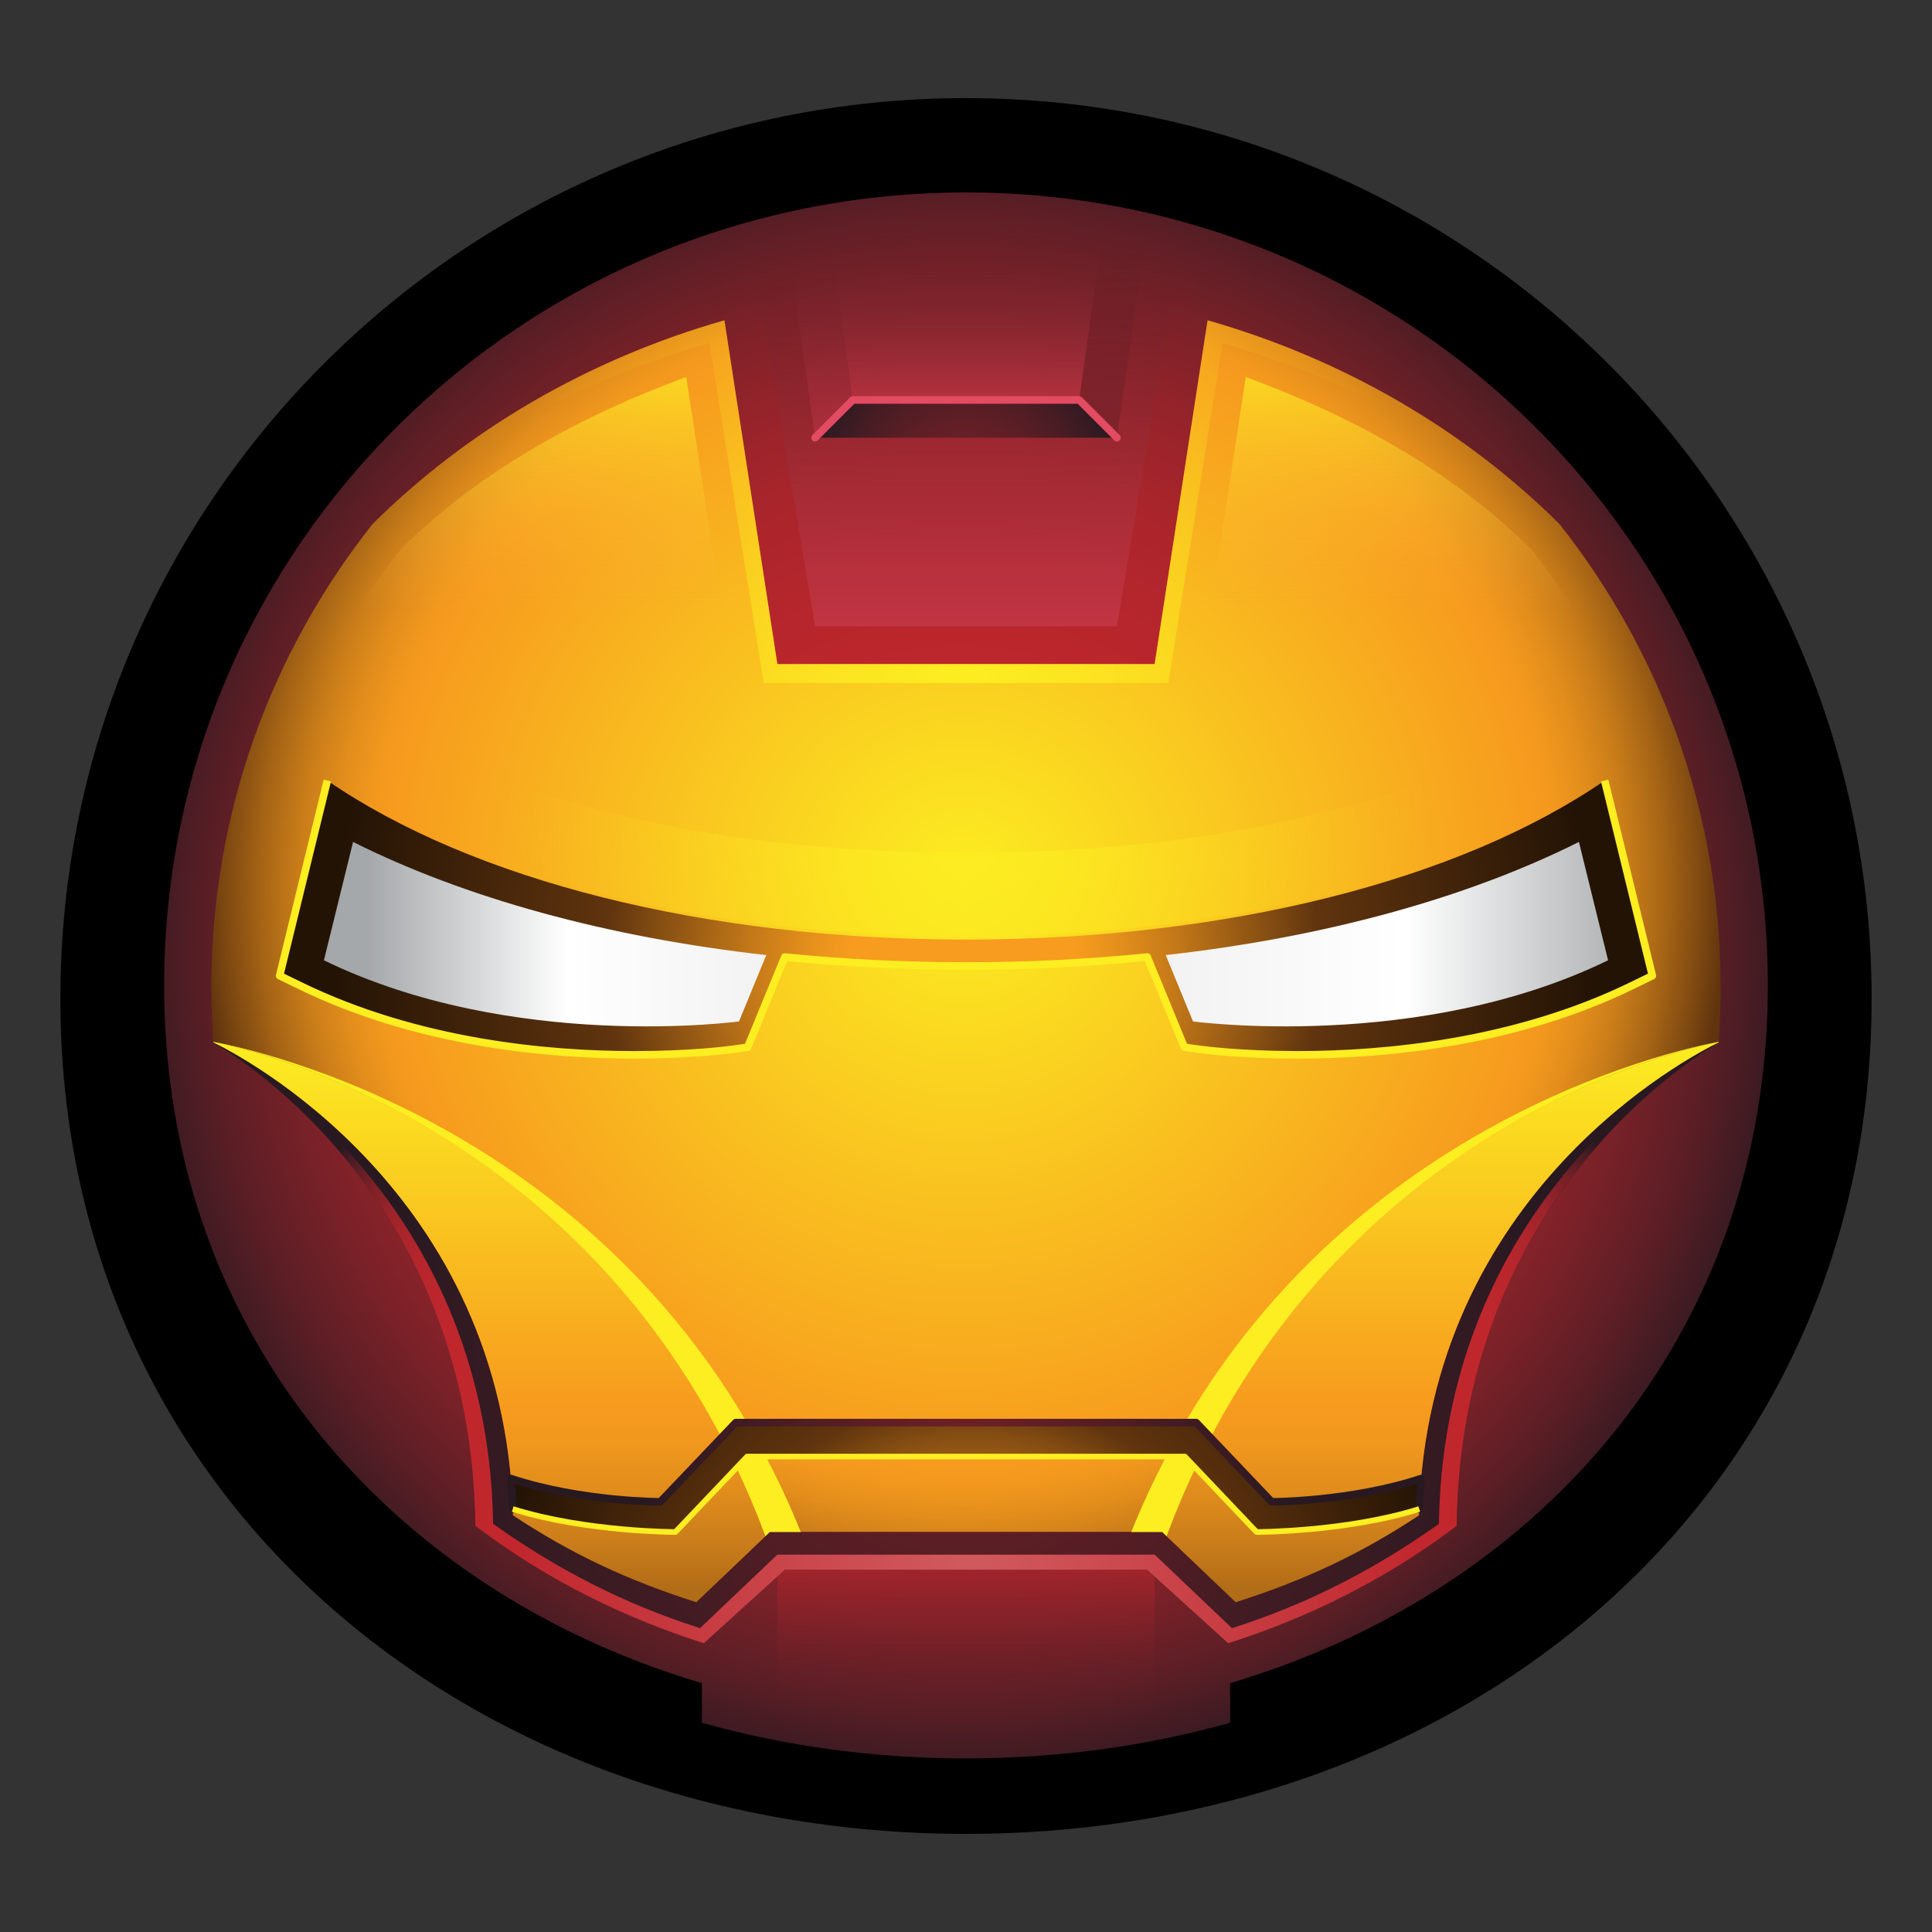 <svg xmlns="http://www.w3.org/2000/svg" enable-background="new 0 0 512 512" viewBox="0 0 512 512"><rect x="0" y="0" width="512" height="512" fill="#333333" stroke="none"/><path d="M496,264.677C496,396.498,388.548,486,256,486c-132.548,0-240-89.502-240-221.323C16,132.86,123.452,26,256,26
		C388.548,26,496,132.86,496,264.677z"/><radialGradient id="a" cx="254.472" cy="252.89" r="225.317" gradientUnits="userSpaceOnUse"><stop offset="0" stop-color="#c1272d"/><stop offset=".283" stop-color="#bf272d"/><stop offset=".443" stop-color="#b6262c"/><stop offset=".572" stop-color="#a9252b"/><stop offset=".685" stop-color="#95232a"/><stop offset=".787" stop-color="#7b2128"/><stop offset=".882" stop-color="#5c1e25"/><stop offset=".969" stop-color="#371a22"/><stop offset="1" stop-color="#281921"/></radialGradient><path fill="url(#a)" d="M468.5,261.14C468.5,377.199,373.36,456,256,456c-117.36,0-212.5-78.801-212.5-194.86
		C43.5,145.083,138.64,51,256,51C373.36,51,468.5,145.083,468.5,261.14z"/><radialGradient id="b" cx="254.472" cy="252.89" r="225.317" gradientUnits="userSpaceOnUse"><stop offset="0" stop-color="#c1272d"/><stop offset=".283" stop-color="#bf272d"/><stop offset=".443" stop-color="#b6262c"/><stop offset=".572" stop-color="#a9252b"/><stop offset=".685" stop-color="#95232a"/><stop offset=".787" stop-color="#7b2128"/><stop offset=".882" stop-color="#5c1e25"/><stop offset=".969" stop-color="#371a22"/><stop offset="1" stop-color="#281921"/></radialGradient><path fill="url(#b)" d="M186,456.549
			c22.017,6.179,45.546,9.451,70,9.451c24.454,0,47.983-3.272,70-9.451V436H186V456.549z"/><linearGradient id="c" x1="256" x2="256" y1="410.341" y2="453.132" gradientUnits="userSpaceOnUse"><stop offset="0" stop-color="#ae252c"/><stop offset=".288" stop-color="#98232a" stop-opacity=".712"/><stop offset=".885" stop-color="#5f1e26" stop-opacity=".115"/><stop offset="1" stop-color="#531d25" stop-opacity="0"/></linearGradient><path fill="url(#c)" d="M256,416h-48l-2,1.814v43.455
			c16.074,3.108,32.807,4.732,50,4.732c17.193,0,33.926-1.624,50-4.732v-43.455L304,416H256z"/><g><radialGradient id="d" cx="255.264" cy="235.483" r="202.107" gradientUnits="userSpaceOnUse"><stop offset="0" stop-color="#fcee21"/><stop offset=".748" stop-color="#f79c1e"/><stop offset=".782" stop-color="#f2981d"/><stop offset=".825" stop-color="#e28d1c"/><stop offset=".873" stop-color="#c87c19"/><stop offset=".923" stop-color="#a46315"/><stop offset=".977" stop-color="#764310"/><stop offset="1" stop-color="#60340e"/></radialGradient><path fill="url(#d)" d="M135.945,401.572
			c15.306,10.13,30.314,17.222,48.58,23.02L204,406h2h100h2l19.475,18.592c18.266-5.799,33.275-12.89,48.58-23.02
			c2.181-85.921,72.538-121.997,79.402-125.315c0.355-4.786,0.543-9.643,0.543-14.575c0-46.36-15.971-89.012-42.741-122.821
			c-24.956-24.793-57.005-43.647-93.241-53.979L306,176H206l-14.018-91.117c-36.237,10.332-68.285,29.185-93.241,53.979
			C71.971,172.67,56,215.322,56,261.682c0,4.932,0.187,9.789,0.543,14.575C63.407,279.575,133.764,315.651,135.945,401.572z"/><radialGradient id="e" cx="254.868" cy="182.077" r="136.245" gradientUnits="userSpaceOnUse"><stop offset="0" stop-color="#fcee21"/><stop offset=".339" stop-color="#fceb21" stop-opacity=".661"/><stop offset=".604" stop-color="#fbe120" stop-opacity=".397"/><stop offset=".842" stop-color="#fad120" stop-opacity=".158"/><stop offset="1" stop-color="#f9c11f" stop-opacity="0"/></radialGradient><path fill="url(#e)" d="M320.018,84.883L306,176h-50h-50l-14.018-91.117
			c-34.988,9.976-66.051,27.913-90.615,51.454c24.511-21.248,55.023-36.059,86.633-45.454L202.369,181H256h53.631L324,90.882
			c31.61,9.395,62.122,24.206,86.633,45.454C386.069,112.796,355.006,94.858,320.018,84.883z"/><radialGradient id="f" cx="256" cy="355.737" r="152.247" gradientUnits="userSpaceOnUse"><stop offset="0" stop-color="#742027"/><stop offset=".448" stop-color="#541d24"/><stop offset="1" stop-color="#281921"/></radialGradient><path fill="url(#f)" d="M456,276c0,0-77.653,35.241-79.945,125.572
				c-15.305,10.13-30.314,17.222-48.58,23.02L308,406H204l-19.474,18.592c-18.266-5.799-33.275-12.89-48.58-23.02
				C133.652,311.241,56,276,56,276s64.206,34.257,69.627,119.155c-0.004-0.004-0.009-0.009-0.013-0.013
				c0.193,3.019,0.321,6.095,0.36,9.243c0,0,0,0.001,0,0.001c1.015,0.771,2.042,1.529,3.074,2.28
				c17.032,12.391,36.419,22.123,57.478,28.808L208,416h96l21.475,19.475c21.059-6.685,40.446-16.416,57.478-28.808
				c1.033-0.751,2.059-1.51,3.074-2.28c0,0,0-0.001,0-0.001c0.039-3.115,0.164-6.16,0.353-9.149
				c-0.004,0.003-0.008,0.006-0.012,0.009C391.749,310.281,456,276,456,276z"/><radialGradient id="g" cx="256.846" cy="415.879" r="200.682" gradientUnits="userSpaceOnUse"><stop offset="0" stop-color="#d05a5f"/><stop offset=".6" stop-color="#c1272d"/><stop offset=".756" stop-color="#bf272d"/><stop offset=".817" stop-color="#b8262c"/><stop offset=".861" stop-color="#ac252b"/><stop offset=".897" stop-color="#9b242a"/><stop offset=".928" stop-color="#842128"/><stop offset=".955" stop-color="#691f26"/><stop offset=".98" stop-color="#491c24"/><stop offset="1" stop-color="#281921"/></radialGradient><path fill="url(#g)" d="M456,276c0,0-68.591,34.281-74.336,119.245
				c0.004-0.003,0.008-0.006,0.013-0.009c-0.189,2.792-0.311,5.692-0.36,8.595c-16.635,11.834-34.452,21.171-54.842,27.644L306,412
				h-50h-50l-20.475,19.475c-20.39-6.473-38.207-15.81-54.842-27.644c-0.05-2.902-0.171-5.802-0.36-8.595
				c0.004,0.003,0.008,0.006,0.013,0.009C124.591,310.281,56,276,56,276s64.251,34.281,69.632,119.245
				c-0.004-0.003-0.008-0.006-0.012-0.009c0.19,2.989,0.315,6.034,0.353,9.149c0,0,2.042,1.53,3.074,2.281
				c17.032,12.391,36.419,22.123,57.478,28.808L208,416h48h48l21.475,19.475c21.059-6.685,40.446-16.416,57.478-28.808
				c1.033-0.751,3.074-2.281,3.074-2.281c0.039-3.115,0.164-6.16,0.353-9.149c-0.004,0.003-0.008,0.006-0.012,0.009
				C391.749,310.281,456,276,456,276z"/><g><linearGradient id="h" x1="382.311" x2="382.311" y1="275.44" y2="421.216" gradientUnits="userSpaceOnUse"><stop offset="0" stop-color="#fcee21"/><stop offset=".656" stop-color="#f79c1e"/><stop offset=".729" stop-color="#f1981d"/><stop offset=".826" stop-color="#e08c1c"/><stop offset=".936" stop-color="#c47919"/><stop offset="1" stop-color="#b16c17"/></linearGradient><path fill="url(#h)" d="M376.055,401.572
					c2.181-85.921,72.538-121.997,79.402-125.315c0.003-0.053,0.007-0.106,0.01-0.159c-7.939,1.518-105.738,22.312-146.313,131.004
					l18.32,17.49C345.741,418.794,360.749,411.702,376.055,401.572z"/><linearGradient id="i" x1="129.689" x2="129.689" y1="275.44" y2="421.216" gradientUnits="userSpaceOnUse"><stop offset="0" stop-color="#fcee21"/><stop offset=".656" stop-color="#f79c1e"/><stop offset=".729" stop-color="#f1981d"/><stop offset=".826" stop-color="#e08c1c"/><stop offset=".936" stop-color="#c47919"/><stop offset="1" stop-color="#b16c17"/></linearGradient><path fill="url(#i)" d="M135.945,401.572
					c15.306,10.13,30.314,17.222,48.58,23.02l18.32-17.49C162.27,298.41,64.471,277.616,56.532,276.098
					c0.004,0.053,0.007,0.106,0.01,0.159C63.407,279.575,133.764,315.651,135.945,401.572z"/><g><path fill="#FCEE21" d="M308 406l1.155 1.102C349.73 298.41 447.529 277.616 455.468 276.098 447.026 277.611 343.332 298.25 299.784 406H306 308zM206 406h6.216C168.668 298.25 64.974 277.611 56.532 276.098c7.939 1.518 105.738 22.312 146.313 131.004L204 406H206z"/></g></g></g><g><radialGradient id="j" cx="257.736" cy="443.477" r="140.643" gradientUnits="userSpaceOnUse"><stop offset=".166" stop-color="#f79c1e"/><stop offset=".217" stop-color="#e8921c"/><stop offset=".316" stop-color="#c27718"/><stop offset=".45" stop-color="#844d12"/><stop offset=".523" stop-color="#60340e"/><stop offset=".925" stop-color="#231305"/></radialGradient><path fill="url(#j)" d="M198,386h116l19,20
			c0,0,23.712-0.003,43.118-6.094c0.099-2.746,0.267-5.441,0.501-8.085C358.026,397.995,337,398,337,398l-20-21H195l-20,21
			c0,0-21.026-0.005-39.619-6.179c0.234,2.644,0.402,5.338,0.501,8.085C155.288,405.997,179,406,179,406L198,386z"/><radialGradient id="k" cx="256" cy="388.453" r="86.447" gradientUnits="userSpaceOnUse"><stop offset="0" stop-color="#742027"/><stop offset=".448" stop-color="#541d24"/><stop offset="1" stop-color="#281921"/></radialGradient><path fill="none" stroke="url(#k)" stroke-linecap="round" stroke-linejoin="round" stroke-miterlimit="10" stroke-width="2" d="
			M376.118,399.906c0.099-2.746,0.267-5.441,0.501-8.085C358.026,397.995,337,398,337,398l-20-21H195l-20,21
			c0,0-21.026-0.005-39.619-6.179c0.234,2.644,0.402,5.338,0.501,8.085"/><path fill="none" stroke="#FCEE21" stroke-linejoin="round" stroke-miterlimit="10" stroke-width="1.5" d="M135.882,399.906
			C155.288,405.997,179,406,179,406l19-20h116l19,20c0,0,23.712-0.003,43.118-6.094"/></g><g><linearGradient id="l" x1="256" x2="256" y1="165.066" y2="56.289" gradientUnits="userSpaceOnUse"><stop offset="0" stop-color="#c13442"/><stop offset=".141" stop-color="#b7323f" stop-opacity=".841"/><stop offset=".376" stop-color="#9e2d39" stop-opacity=".574"/><stop offset=".675" stop-color="#74242e" stop-opacity=".236"/><stop offset=".884" stop-color="#531d25" stop-opacity="0"/></linearGradient><path fill="url(#l)" d="M198.148,58.886L216,166h80l17.852-107.114
			C295.459,53.751,276.055,51,256,51C235.945,51,216.541,53.751,198.148,58.886z"/><radialGradient id="m" cx="255.659" cy="130.253" r="42.337" gradientUnits="userSpaceOnUse"><stop offset="0" stop-color="#742027"/><stop offset=".204" stop-color="#6f2027"/><stop offset=".46" stop-color="#5f1e25"/><stop offset=".741" stop-color="#461c23"/><stop offset="1" stop-color="#281921"/></radialGradient><polygon fill="url(#m)" points="216 116 226 106 286 106 296 116"/><linearGradient id="n" x1="256" x2="256" y1="117.525" y2="58.81" gradientUnits="userSpaceOnUse"><stop offset=".121" stop-color="#c13442"/><stop offset=".324" stop-color="#a72f3b" stop-opacity=".769"/><stop offset="1" stop-color="#531d25" stop-opacity="0"/></linearGradient><polygon fill="url(#n)" points="293 56 219 56 226 106 286 106"/><linearGradient id="o" x1="277" x2="277" y1="129.83" y2="59.372" gradientTransform="matrix(.167 0 0 1 248.333 0)" gradientUnits="userSpaceOnUse"><stop offset=".279" stop-color="#6a1f27" stop-opacity=".5"/><stop offset="1" stop-color="#531d25" stop-opacity="0"/></linearGradient><polygon fill="url(#o)" points="303 66 293 56 286 106 296 116"/><linearGradient id="p" x1="697" x2="697" y1="129.83" y2="59.372" gradientTransform="matrix(-.167 0 0 1 333.667 0)" gradientUnits="userSpaceOnUse"><stop offset="0" stop-color="#c13442"/><stop offset=".158" stop-color="#b83240" stop-opacity=".843"/><stop offset=".414" stop-color="#a02d39" stop-opacity=".586"/><stop offset=".737" stop-color="#78252f" stop-opacity=".263"/><stop offset="1" stop-color="#531d25" stop-opacity="0"/></linearGradient><polygon fill="url(#p)" points="209 66 219 56 226 106 216 116"/><polyline fill="none" stroke="#E24B61" stroke-linecap="round" stroke-linejoin="round" stroke-miterlimit="10" stroke-width="2" points="216 116 226 106 286 106 296 116"/></g><g><linearGradient id="q" x1="256" x2="256" y1="97.287" y2="161.975" gradientUnits="userSpaceOnUse"><stop offset="0" stop-color="#fcee21" stop-opacity=".75"/><stop offset="1" stop-color="#fbb03b" stop-opacity="0"/></linearGradient><path fill="url(#q)" d="M446,261.682
		c0-42.562-13.902-82.71-40.211-116.146c-21.443-21.171-48.104-35.496-75.657-45.631L316.579,189H195.421l-13.553-89.095
		c-27.553,10.135-54.212,24.46-75.656,45.631C79.902,178.972,66,219.12,66,261.682H446z"/></g><g><radialGradient id="r" cx="255.264" cy="255.264" r="181.198" gradientUnits="userSpaceOnUse"><stop offset=".166" stop-color="#f79c1e"/><stop offset=".217" stop-color="#e8921c"/><stop offset=".316" stop-color="#c27718"/><stop offset=".45" stop-color="#844d12"/><stop offset=".523" stop-color="#60340e"/><stop offset=".925" stop-color="#231305"/></radialGradient><path fill="url(#r)" d="M304.034,253.625l9.831,23.909l4.282,0.583
		c0.998,0.136,10.897,1.426,25.673,1.426c22.855,0,57.373-3.089,88.623-18.316l5.446-2.654l-12.633-51.72
		C386.741,233.314,325.265,249,256,249c-69.264,0-130.741-15.686-169.255-42.147l-12.633,51.721l5.446,2.654
		c31.25,15.227,65.768,18.316,88.623,18.316c14.775,0,24.675-1.29,25.673-1.426l4.282-0.583l9.831-23.909l0.001-0.009
		C223.46,255.187,239.528,256,256,256s32.54-0.813,48.033-2.384L304.034,253.625z"/><linearGradient id="s" x1="308.538" x2="436.813" y1="247.559" y2="247.559" gradientUnits="userSpaceOnUse"><stop offset="0" stop-color="#f2f2f2"/><stop offset=".5" stop-color="#fff"/><stop offset="1" stop-color="#a5a8aa"/></linearGradient><path fill="url(#s)" d="M316.157,270.686c0,0,60,8.163,110-16.201
		l-7.725-31.366c-29.697,14.882-67.373,25.259-109.503,29.987L316.157,270.686z"/><linearGradient id="t" x1="203.571" x2="97.293" y1="247.559" y2="247.559" gradientUnits="userSpaceOnUse"><stop offset="0" stop-color="#f2f2f2"/><stop offset=".5" stop-color="#fff"/><stop offset="1" stop-color="#a5a8aa"/></linearGradient><path fill="url(#t)" d="M195.843,270.686c0,0-60,8.163-110-16.201
		l7.725-31.366c29.697,14.882,67.373,25.259,109.503,29.987L195.843,270.686z"/><radialGradient id="u" cx="256" cy="218.042" r="121.56" gradientUnits="userSpaceOnUse"><stop offset="0" stop-color="#fcee21"/><stop offset=".279" stop-color="#fce821" stop-opacity=".721"/><stop offset=".643" stop-color="#fbd820" stop-opacity=".357"/><stop offset="1" stop-color="#f9c11f" stop-opacity="0"/></radialGradient><path fill="url(#u)" d="M86.745,206L92,187.936
		C134.195,211.986,187.633,226,256,226c68.367,0,121.805-14.014,164-38.063L425.255,206
		c-38.514,26.461-99.991,42.147-169.255,42.147C186.736,248.147,125.259,232.461,86.745,206z"/><path fill="none" stroke="#FCEE21" stroke-linejoin="round" stroke-miterlimit="10" stroke-width="2" d="M86.745,206.853
		l-12.633,51.721l5.446,2.654c31.25,15.227,65.768,18.316,88.623,18.316c14.775,0,24.675-1.29,25.673-1.426l4.282-0.583
		l9.831-23.909l0.001-0.009C223.46,255.187,239.528,256,256,256s32.54-0.813,48.033-2.384l0.001,0.009l9.831,23.909l4.282,0.583
		c0.998,0.136,10.897,1.426,25.673,1.426c22.855,0,57.373-3.089,88.623-18.316l5.446-2.654l-12.633-51.72"/></g></svg>